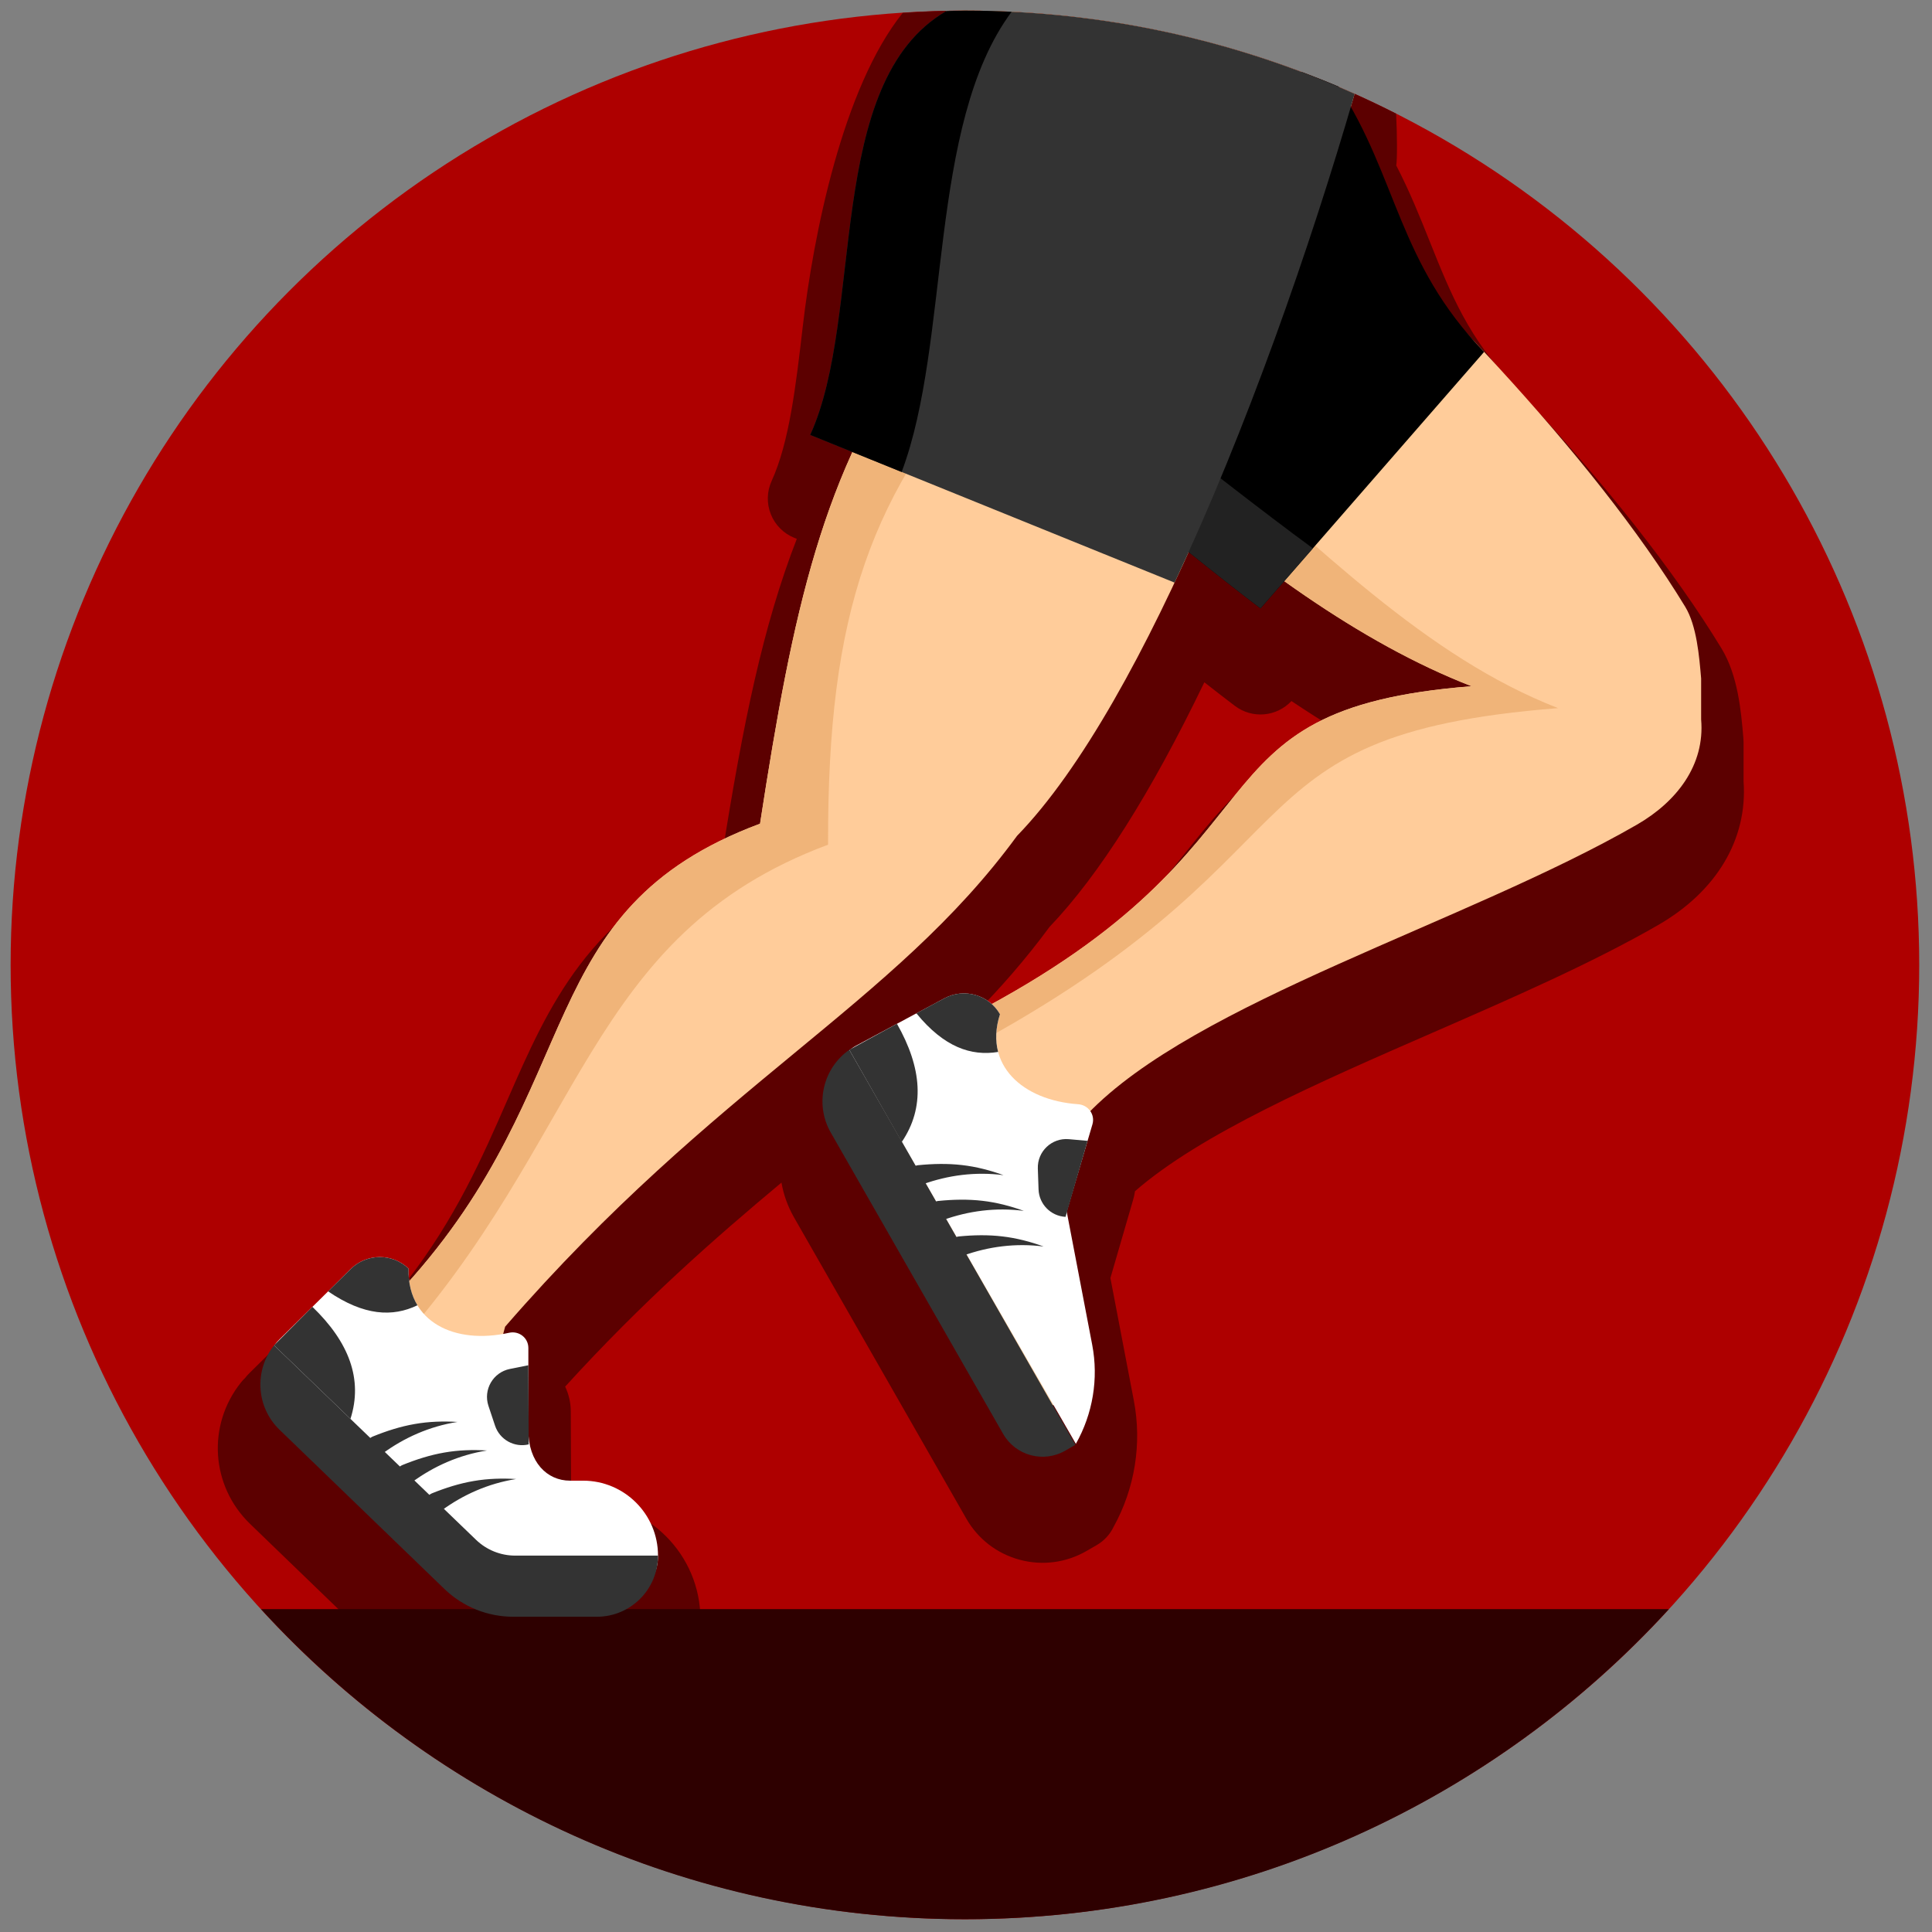 <svg height="256" viewBox="0 0 256 256" width="256" xmlns="http://www.w3.org/2000/svg"><rect x="0" y="0" width="256" height="256" fill="#808080" stroke="none"/><g fill="none" stroke-miterlimit="10" stroke-width="0" transform="matrix(2.81 0 0 2.81 1.407 1.407)"><circle cx="45" cy="45" fill="#ae0000" r="45"/><path d="m53.019 55.671c3.107-2.709 8.66-5.131 14.044-7.479 3.689-1.609 7.505-3.274 10.621-5.07 2.765-1.592 4.229-4.057 4.033-6.775v-1.854c0-.057-.007-.166-.012-.223-.105-1.23-.251-2.917-1.031-4.198-2.202-3.616-5.451-7.74-9.657-12.261-.03-.037-.063-.073-.098-.108-2.167-2.239-3.015-4.355-3.996-6.806-.465-1.162-.943-2.357-1.584-3.595.05-.257.044-1.489-.006-2.443-6.109-3.1-13.014-4.859-20.333-4.859-.986 0-1.961.043-2.931.105-2.84 3.529-4.221 10.534-4.714 14.776-.327 2.813-.636 5.471-1.469 7.296-.227.496-.241 1.063-.039 1.57s.602.909 1.107 1.114l.118.048c-1.59 4.099-2.534 8.666-3.534 15-6.291 2.715-8.15 6.969-10.112 11.458-1.201 2.747-2.436 5.574-4.781 8.6-1.363-.451-2.915-.132-4.012.95l-3.353 3.312c-.092.088-.167.174-.226.252-.068.064-.133.134-.192.209-1.608 2.013-1.422 4.881.433 6.672l7.77 7.502c1.251 1.209 2.898 1.874 4.638 1.874h3.942c2.693 0 4.883-2.19 4.883-4.883 0-3.052-2.482-5.534-5.534-5.534h-.517c-.018-.051-.039-.13-.048-.242l-.015-4.017c0-.414-.092-.814-.265-1.177 3.642-4.003 7.065-7.003 10.2-9.621.096.557.289 1.107.585 1.629l8.13 14.215c.551.963 1.445 1.652 2.516 1.941 1.069.287 2.189.143 3.149-.411l.479-.276c.363-.209.636-.515.804-.866 1.004-1.815 1.342-3.928.952-5.958l-1.104-5.774 1.069-3.679c.042-.138.071-.275.09-.414zm-6.775-8.111c-.267-.093-.545-.157-.831-.191 1.266-1.282 2.457-2.642 3.578-4.163 2.33-2.435 4.783-6.312 7.299-11.533.545.427 1.039.809 1.442 1.113.819.619 1.969.515 2.665-.229.756.506 1.497.977 2.227 1.414-3.371 1.132-5.033 2.993-7.036 5.499-1.793 2.243-4.001 5.006-9.344 8.09z" fill="#5c0000"/><path d="m11.805 75.378c8.228 8.985 20.052 14.622 33.195 14.622s24.967-5.637 33.195-14.622z" fill="#2e0000"/><path d="m63.375 3.925c-5.612-2.515-11.827-3.925-18.375-3.925-.294 0-.584.017-.877.022-3.348 3.711-4.026 8.74-1.333 15.432-4.506 6.337-5.886 12.735-7.451 22.886-10.907 4.069-8.011 12.221-16.765 21.821-3.662 1.32-4.931 2.391-6.539 5.189l11.224 10.027 3.845-2.133c-2.061-6.614-6.668-.752-3.786-11.185 9.987-11.498 18.298-15.149 24.14-23.146 6.082-6.256 12.327-22.6 15.917-34.988z" fill="#ffcc9a"/><path d="m24.953 69.965c-.163 2.469.87 2.629 2.117 3.298l.033-.018c-.587-1.886-1.381-2.756-2.15-3.28z" fill="#f0b479"/><path d="m17.912 63.284c9.208-10.098 9.163-19.674 20.635-23.954-.035-11.048 2.051-16.638 7.838-23.073-2.817-7.001-2.125-12.27 1.347-16.167-.904-.055-1.814-.09-2.732-.09-.294 0-.584.017-.877.022-3.348 3.711-4.026 8.74-1.333 15.432-4.506 6.337-5.886 12.735-7.451 22.886-10.907 4.069-8.011 12.221-16.765 21.821-3.662 1.32-4.931 2.391-6.539 5.189l2.634 2.353c1.436-2.194-.119-3.207 3.243-4.419z" fill="#f0b479"/><path d="m50.143 65.762-1.43-5.625 2.059-8.099c5.059-5.299 17.884-9.023 25.913-13.65 1.875-1.08 3.217-2.808 3.031-4.964v-1.932c-.09-1.044-.206-2.486-.751-3.381-4.342-7.128-12.379-15.47-20.442-22.681l-7.202 13.936 2.059 2.196c5.078 4.424 10.213 8.237 15.512 10.295-13.85 1.086-7.992 7.395-23.611 15.512l-4.998 2.916 7.493 15.475h2.367z" fill="#ffcc9a"/><path d="m44.168 49.461c18.39-9.557 12.496-15.292 28.804-16.57-6.239-2.424-11.289-7.607-17.268-12.816l-3.685-2.057-.698 1.351 2.059 2.196c5.078 4.424 10.213 8.237 15.512 10.295-13.85 1.086-7.992 7.395-23.611 15.512l-4.998 2.916 1.362 2.812z" fill="#f0b479"/><path d="m50.14 65.76-.39-1.54-.39 1.54z" fill="#f0b479"/><path d="m51.322 19.368.625 3.183c1.732 1.509 5.241 4.317 6.991 5.638l10.544-12.096c-4.072-4.206-4.074-8.208-6.864-12.511-.571-.243-1.151-.469-1.733-.689z" fill="#000000"/><path d="m53.079 18.871-.382-1.874-1.376 2.371.625 3.183c1.732 1.509 5.241 4.317 6.991 5.638l2.47-2.833c-2.159-1.58-6.271-4.756-8.328-6.485z" fill="#222222"/><path d="m24.414 63.062v3.885c0 1.496.88 2.373 1.965 2.373h.615c1.952 0 3.534 1.582 3.534 3.534 0 1.592-1.291 1.883-2.883 1.883h-3.943c-1.212 0-1.376.53-2.248-.312l-7.77-7.502c-1.199-1.158-2.21-3.076-1.024-4.247l3.377-3.335c.753-.744 1.962-.754 2.727-.021-.064 2.513 2.165 3.598 4.743 3.026.465-.104.907.24.907.716z" fill="#fff"/><path d="m12.424 62.938 9.523 9.171c.496.478 1.158.745 1.847.745h6.733c0 1.592-1.291 2.883-2.883 2.883h-3.942c-1.212 0-2.376-.47-3.248-1.312l-7.77-7.502c-1.114-1.075-1.203-2.806-.26-3.985z" fill="#333333"/><path d="m18.764 59.319c-.017.684.135 1.263.419 1.731l.001-.001c-1.162.561-2.515.506-4.213-.656l1.066-1.052c.753-.744 1.962-.754 2.727-.022" fill="#333333"/><path d="m16.025 66.406-3.601-3.468 1.807-1.815c1.726 1.663 2.391 3.418 1.794 5.283z" fill="#333333"/><path d="m24.431 67.609-.018-3.731-.87.174c-.792.159-1.266.975-1.011 1.742l.311.933c.221.661.911 1.044 1.588.882z" fill="#333333"/><path d="m17.086 67.235c.635-.258 1.298-.471 1.972-.587.674-.119 1.35-.137 2.011-.098-1.321.211-2.51.741-3.54 1.498-.208.153-.501.108-.653-.1-.153-.208-.108-.501.1-.653.031-.023.064-.041.099-.056z" fill="#333333"/><path d="m18.482 68.58c.635-.258 1.297-.47 1.971-.586.674-.119 1.349-.137 2.01-.097-1.32.211-2.509.741-3.538 1.497-.208.153-.501.108-.653-.1-.153-.208-.108-.501.1-.653.031-.023.064-.041.099-.056z" fill="#333333"/><path d="m19.877 69.913c.632-.255 1.291-.464 1.961-.577.67-.116 1.341-.133 1.998-.094-1.312.211-2.494.736-3.517 1.486-.208.153-.501.108-.653-.101-.153-.208-.108-.501.101-.653.031-.023.065-.042.099-.056z" fill="#333333"/><path d="m50.232 67.583c.8-1.417 1.076-3.071.77-4.67l-1.202-6.281 1.213-4.114c.136-.461-.196-.916-.675-.949-2.629-.185-4.455-1.854-3.684-4.243-.527-.919-1.689-1.251-2.622-.751l-4.183 2.244c-.115.062-.213.14-.317.214z" fill="#fff"/><g fill="#333333"><path d="m46.653 47.325c-.21.651-.227 1.249-.088 1.778h.001c-1.273.209-2.555-.226-3.855-1.821l1.32-.708c.933-.5 2.095-.167 2.622.751"/><path d="m42.022 53.348-2.473-4.344 2.246-1.229c1.185 2.083 1.326 3.954.227 5.573z"/><path d="m49.745 56.88 1.038-3.584-.883-.079c-.804-.072-1.49.577-1.462 1.385l.034.983c.024.696.577 1.259 1.273 1.295z"/><path d="m42.805 54.443c.683-.068 1.378-.084 2.058-.005.68.077 1.333.25 1.957.475-1.326-.171-2.617.001-3.819.436-.243.088-.511-.038-.599-.281s.038-.511.281-.599c.036-.013.073-.022.11-.025z"/><path d="m43.764 56.128c.682-.068 1.377-.084 2.057-.005.68.077 1.333.25 1.956.475-1.326-.171-2.616.001-3.817.435-.243.088-.511-.038-.599-.281s.038-.511.281-.599c.036-.013.074-.022.11-.025z"/><path d="m44.725 57.802c.678-.066 1.369-.08 2.044.001.676.078 1.324.251 1.943.475-1.318-.169-2.6 0-3.793.43-.243.088-.511-.038-.598-.281s.039-.511.281-.598c.037-.013.074-.022.111-.025z"/><path d="m50.211 67.629-10.663-18.625v-.001c-1.238.865-1.642 2.55-.878 3.896l8.131 14.214c.589 1.03 1.903 1.385 2.93.792z"/><path d="m37.705 20.007 17.181 6.965c3.365-7.155 6.385-15.781 8.491-23.047-5.614-2.515-11.829-3.925-18.377-3.925-.294 0-.584.017-.877.022-5.782 3.349-3.84 14.336-6.418 19.985z"/></g><path d="m47.199.059c-.729-.035-1.461-.059-2.199-.059-.294 0-.584.017-.877.022-5.781 3.349-3.839 14.336-6.418 19.985l4.311 1.748c2.316-6.148 1.224-16.367 5.183-21.696z" fill="#000000"/></g></svg>